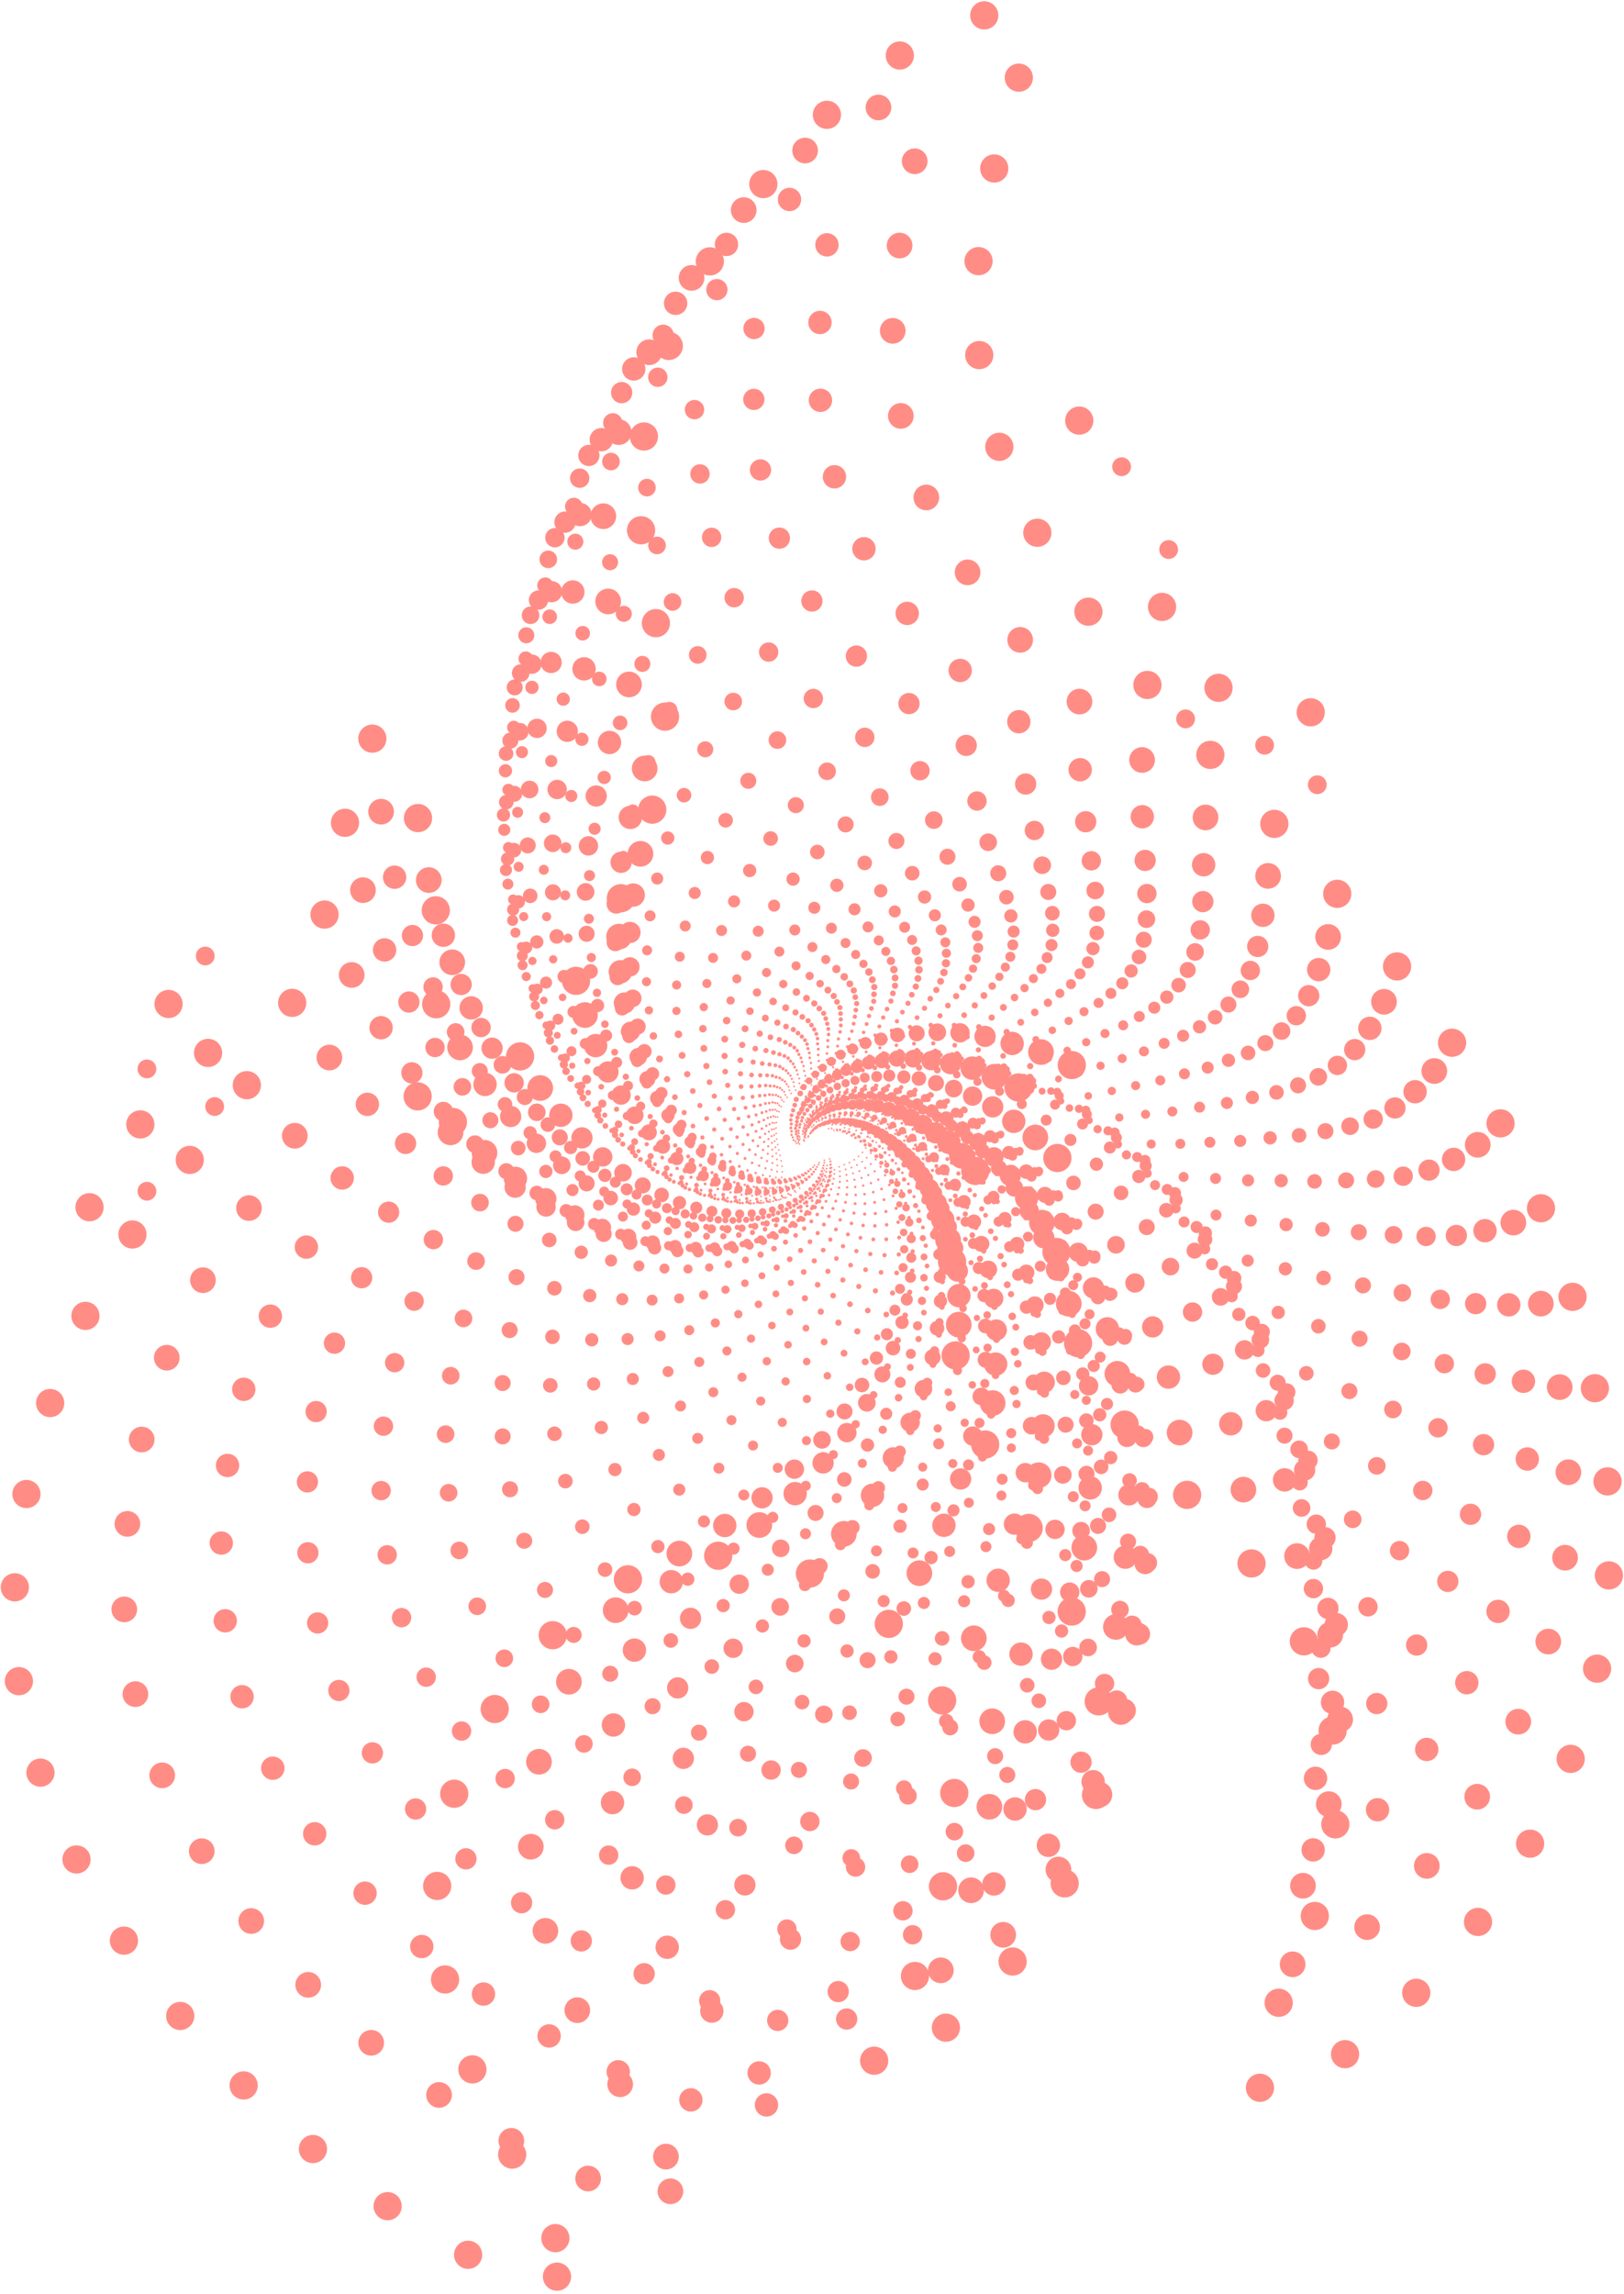 <?xml version="1.0" encoding="UTF-8"?>
<svg id="Layer_2" xmlns="http://www.w3.org/2000/svg" viewBox="0 0 863.08 1219.01">
  <defs>
    <style>
      .cls-1 {
        stroke-dasharray: 0 5.2;
        stroke-width: 1.56px;
      }

      .cls-1, .cls-2, .cls-3, .cls-4, .cls-5, .cls-6, .cls-7, .cls-8, .cls-9, .cls-10, .cls-11, .cls-12, .cls-13, .cls-14, .cls-15, .cls-16, .cls-17, .cls-18, .cls-19, .cls-20, .cls-21, .cls-22, .cls-23, .cls-24, .cls-25, .cls-26, .cls-27, .cls-28, .cls-29, .cls-30, .cls-31 {
        fill: none;
        stroke: #ff8d86;
        stroke-linecap: round;
        stroke-linejoin: round;
      }

      .cls-2 {
        stroke-dasharray: 0 25.84;
        stroke-width: 7.75px;
      }

      .cls-3 {
        stroke-dasharray: 0 7.58;
        stroke-width: 2.27px;
      }

      .cls-4 {
        stroke-dasharray: 0 23.51;
        stroke-width: 7.05px;
      }

      .cls-5 {
        stroke-dasharray: 0 31.2;
        stroke-width: 9.36px;
      }

      .cls-6 {
        stroke-dasharray: 0 45.5;
        stroke-width: 13.65px;
      }

      .cls-7 {
        stroke-dasharray: 0 2.95;
        stroke-width: .89px;
      }

      .cls-8 {
        stroke-dasharray: 0 14.67;
        stroke-width: 4.4px;
      }

      .cls-9 {
        stroke-dasharray: 0 19.47;
        stroke-width: 5.84px;
      }

      .cls-10 {
        stroke-dasharray: 0 6.28;
        stroke-width: 1.88px;
      }

      .cls-11 {
        stroke-dasharray: 0 50;
        stroke-width: 15px;
      }

      .cls-12 {
        stroke-dasharray: 0 4.31;
        stroke-width: 1.29px;
      }

      .cls-13 {
        stroke-dasharray: 0 12.15;
        stroke-width: 3.65px;
      }

      .cls-14 {
        stroke-dasharray: 0 17.72;
        stroke-width: 5.32px;
      }

      .cls-15 {
        stroke-dasharray: 0 10.06;
        stroke-width: 3.02px;
      }

      .cls-16 {
        stroke-dasharray: 0 13.35;
        stroke-width: 4.01px;
      }

      .cls-17 {
        stroke-dasharray: 0 3.24;
        stroke-width: .97px;
      }

      .cls-18 {
        stroke-dasharray: 0 28.39;
        stroke-width: 8.52px;
      }

      .cls-32 {
        fill: #ff8d86;
      }

      .cls-19 {
        stroke-dasharray: 0 4.73;
        stroke-width: 1.42px;
      }

      .cls-20 {
        stroke-dasharray: 0 37.68;
        stroke-width: 11.3px;
      }

      .cls-21 {
        stroke-dasharray: 0 5.71;
        stroke-width: 1.71px;
      }

      .cls-22 {
        stroke-dasharray: 0 21.4;
        stroke-width: 6.42px;
      }

      .cls-23 {
        stroke-dasharray: 0 9.16;
        stroke-width: 2.75px;
      }

      .cls-24 {
        stroke-dasharray: 0 8.33;
        stroke-width: 2.5px;
      }

      .cls-25 {
        stroke-dasharray: 0 6.9;
        stroke-width: 2.07px;
      }

      .cls-26 {
        stroke-dasharray: 0 3.57;
        stroke-width: 1.07px;
      }

      .cls-27 {
        stroke-dasharray: 0 3.92;
        stroke-width: 1.18px;
      }

      .cls-28 {
        stroke-dasharray: 0 41.4;
        stroke-width: 12.42px;
      }

      .cls-29 {
        stroke-dasharray: 0 11.06;
        stroke-width: 3.32px;
      }

      .cls-30 {
        stroke-dasharray: 0 34.29;
        stroke-width: 10.29px;
      }

      .cls-31 {
        stroke-dasharray: 0 16.12;
        stroke-width: 4.84px;
      }
    </style>
  </defs>
  <g id="high_good">
    <g>
      <g>
        <path class="cls-7" d="M456.2,582.81c2.19-.14,10.52,16.15,4.27,26.68-.83,1.4-2.91,4.37-6.51,6.82-4.36,2.96-6.92,2.42-11.15,5.73-3.79,2.96-4.93,5.89-5.65,5.52-.8-.42-.12-4.56,2.09-7.89,1.64-2.47,3.35-3.33,3.08-3.72-.47-.69-6.62.54-11.09,4.6-4.8,4.37-2.98,7.76-7.27,11.98-5.34,5.26-14.51,6.23-15.61,4.53-.75-1.16,2.68-2.82,5.13-6.66,7.05-11.03-4.97-22.68.35-39.14,1.98-6.11,5.14-9.16,7.25-10.73,5.26-3.91,12.32-4.81,13.06-3.56.75,1.25-5.87,2.91-7.79,9.04-1.92,6.14,2.97,10.1.32,16.48-1.44,3.49-4.2,5.42-3.74,5.88.45.45,3.68-.91,5.92-3.35,5.15-5.65.51-12.22,5.06-17.49,3.62-4.2,10.16-4.49,10.41-4.04.2.35-3.2,1.53-5.82,5.21-1.01,1.42-1.93,2.76-1.9,4.72.03,2.41,1.5,5.11,3.79,6.42,3.56,2.04,8.31,0,10.82-2.11,6.19-5.22,3.3-14.79,4.97-14.9Z"/>
        <path class="cls-17" d="M461.09,582.64c2.41.06,9.97,18.69,2.11,29.62-1.04,1.45-3.61,4.51-7.78,6.84-5.05,2.82-7.8,1.99-12.76,5.2-4.44,2.88-5.97,5.98-6.71,5.5-.84-.54.31-5,3.05-8.43,2.04-2.55,3.99-3.32,3.73-3.78-.44-.8-7.3-.05-12.58,3.97-5.68,4.32-4.01,8.21-9.11,12.42-6.35,5.25-16.48,5.43-17.52,3.46-.71-1.34,3.2-2.83,6.26-6.8,8.78-11.4-3.27-25.31,4.13-42.82,2.75-6.5,6.51-9.54,8.96-11.05,6.14-3.78,13.94-4.09,14.64-2.65.7,1.44-6.71,2.62-9.4,9.15-2.69,6.54,2.28,11.34-1.22,18.07-1.92,3.68-5.11,5.53-4.66,6.07.45.54,4.12-.64,6.8-3.1,6.18-5.69,1.73-13.33,7.22-18.66,4.37-4.25,11.55-3.94,11.78-3.42.18.4-3.65,1.36-6.87,5.14-1.24,1.45-2.38,2.84-2.54,4.98-.19,2.64,1.15,5.74,3.53,7.39,3.7,2.57,9.1.8,12.05-1.27,7.28-5.12,5.03-15.88,6.87-15.83Z"/>
        <path class="cls-26" d="M466.46,582.92c2.64.29,9.12,21.41-.52,32.63-1.28,1.49-4.38,4.59-9.17,6.74-5.8,2.61-8.73,1.43-14.46,4.47-5.13,2.73-7.1,5.97-7.87,5.38-.87-.67.81-5.44,4.14-8.94,2.47-2.6,4.68-3.25,4.45-3.78-.41-.92-7.98-.75-14.15,3.14-6.63,4.19-5.17,8.61-11.16,12.73-7.46,5.13-18.56,4.37-19.51,2.11-.65-1.53,3.77-2.79,7.5-6.84,10.7-11.64-1.16-28.02,8.63-46.48,3.63-6.86,8.04-9.82,10.87-11.24,7.08-3.55,15.66-3.14,16.28-1.5.63,1.65-7.6,2.23-11.16,9.11-3.58,6.9,1.41,12.63-3.07,19.66-2.45,3.84-6.13,5.57-5.69,6.2.44.63,4.57-.3,7.74-2.75,7.31-5.63,3.17-14.42,9.69-19.74,5.19-4.23,13.02-3.21,13.23-2.62.16.46-4.13,1.14-8.01,4.97-1.49,1.47-2.88,2.88-3.25,5.21-.47,2.87.71,6.39,3.16,8.43,3.81,3.17,9.88,1.75,13.31-.24,8.46-4.91,7.03-16.9,9.04-16.68Z"/>
        <path class="cls-27" d="M472.31,583.75c2.86.57,7.94,24.32-3.7,35.67-1.55,1.51-5.24,4.6-10.69,6.5-6.6,2.3-9.7.72-16.26,3.51-5.88,2.49-8.35,5.86-9.13,5.14-.89-.81,1.41-5.88,5.39-9.39,2.96-2.6,5.44-3.11,5.23-3.71-.36-1.04-8.67-1.59-15.79,2.09-7.66,3.95-6.49,8.93-13.44,12.86-8.65,4.91-20.73,3-21.56.44-.56-1.74,4.4-2.69,8.87-6.77,12.83-11.72,1.41-30.78,13.89-50.05,4.64-7.16,9.74-9.98,12.98-11.26,8.09-3.21,17.44-1.94,17.97-.08.53,1.86-8.53,1.71-13.09,8.91-4.58,7.21.33,13.96-5.24,21.23-3.05,3.97-7.24,5.51-6.82,6.25.42.73,5.03.1,8.74-2.27,8.54-5.47,4.86-15.49,12.5-20.68,6.09-4.14,14.56-2.26,14.73-1.6.13.52-4.63.86-9.25,4.68-1.77,1.47-3.42,2.88-4.06,5.39-.78,3.1.17,7.07,2.65,9.53,3.87,3.83,10.65,2.86,14.59,1.01,9.73-4.56,9.31-17.83,11.49-17.39Z"/>
        <path class="cls-12" d="M478.64,585.22c3.07.9,6.36,27.38-7.46,38.69-1.84,1.5-6.17,4.54-12.32,6.09-7.45,1.88-10.68-.14-18.14,2.28-6.67,2.17-9.7,5.61-10.49,4.75-.89-.98,2.11-6.3,6.8-9.76,3.49-2.57,6.25-2.89,6.08-3.56-.29-1.18-9.34-2.57-17.49.77-8.76,3.59-7.96,9.15-15.94,12.8-9.94,4.54-22.99,1.3-23.65-1.58-.45-1.96,5.07-2.52,10.36-6.57,15.16-11.6,4.5-33.56,20-53.46,5.76-7.39,11.62-9.99,15.28-11.09,9.16-2.74,19.28-.45,19.68,1.63.4,2.09-9.5,1.05-15.19,8.5-5.7,7.46-.97,15.32-7.77,22.74-3.72,4.06-8.46,5.33-8.06,6.19.39.84,5.5.6,9.78-1.64,9.87-5.17,6.8-16.49,15.66-21.44,7.06-3.95,16.16-1.08,16.28-.34.1.58-5.15.49-10.57,4.24-2.08,1.44-4.02,2.82-4.96,5.52-1.15,3.31-.49,7.75,1.99,10.68,3.87,4.57,11.38,4.15,15.88,2.51,11.09-4.06,11.9-18.62,14.24-17.94Z"/>
        <path class="cls-19" d="M485.43,587.43c3.28,1.28,4.34,30.58-11.88,41.64-2.15,1.47-7.19,4.38-14.07,5.49-8.33,1.35-11.68-1.17-20.07.76-7.51,1.73-11.16,5.21-11.94,4.19-.88-1.15,2.91-6.7,8.38-10.04,4.06-2.48,7.12-2.56,7-3.31-.21-1.32-9.98-3.7-19.22-.83-9.93,3.09-9.59,9.25-18.68,12.48-11.32,4.02-25.29-.78-25.74-4-.3-2.19,5.8-2.28,11.97-6.2,17.71-11.25,8.14-36.31,27.02-56.61,7.01-7.54,13.68-9.83,17.79-10.67,10.29-2.12,21.15,1.35,21.39,3.67.24,2.32-10.5.24-17.44,7.85-6.96,7.62-2.53,16.68-10.69,24.15-4.46,4.08-9.77,5.03-9.42,6,.35.96,5.97,1.18,10.86-.86,11.3-4.71,9.02-17.4,19.2-21.97,8.11-3.64,17.79.36,17.85,1.19.05.64-5.69.05-11.98,3.62-2.42,1.38-4.67,2.7-5.96,5.56-1.58,3.52-1.28,8.44,1.16,11.89,3.8,5.37,12.06,5.64,17.14,4.26,12.52-3.39,14.81-19.25,17.31-18.27Z"/>
        <path class="cls-1" d="M492.65,590.5c3.47,1.72,1.82,33.89-16.99,44.45-2.5,1.4-8.29,4.1-15.93,4.66-9.25.68-12.68-2.4-22.05-1.09-8.39,1.18-12.71,4.64-13.47,3.45-.86-1.35,3.83-7.05,10.14-10.18,4.68-2.32,8.04-2.12,7.98-2.96-.1-1.46-10.57-5.01-20.96-2.75-11.17,2.43-11.38,9.21-21.64,11.88-12.78,3.32-27.61-3.27-27.79-6.84-.12-2.42,6.56-1.94,13.69-5.64,20.47-10.62,12.38-38.97,35-59.39,8.4-7.58,15.91-9.45,20.5-9.98,11.47-1.33,23.02,3.51,23.06,6.07.04,2.57-11.52-.74-19.84,6.92-8.34,7.68-4.37,18.01-14.01,25.41-5.27,4.04-11.17,4.57-10.88,5.67.29,1.08,6.42,1.86,11.98.1,12.82-4.08,11.54-18.18,23.12-22.22,9.22-3.21,19.44,2.1,19.43,3.01,0,.71-6.23-.49-13.46,2.82-2.78,1.27-5.38,2.51-7.06,5.52-2.07,3.7-2.21,9.12.13,13.12,3.64,6.24,12.67,7.33,18.36,6.31,14.03-2.51,18.06-19.65,20.7-18.34Z"/>
        <path class="cls-21" d="M500.26,594.55c3.63,2.21-1.25,37.28-22.86,47.03-2.87,1.3-9.47,3.7-17.89,3.58-10.19-.14-13.65-3.84-24.03-3.3-9.3.49-14.36,3.86-15.08,2.48-.81-1.56,4.87-7.36,12.07-10.18,5.35-2.09,9-1.55,9.02-2.47.03-1.61-11.09-6.5-22.68-5.01-12.46,1.59-13.34,9-24.83,10.93-14.31,2.41-29.91-6.23-29.77-10.15.1-2.66,7.37-1.49,15.53-4.86,23.42-9.66,17.29-41.47,44-61.66,9.92-7.5,18.32-8.82,23.4-8.96,12.68-.36,24.87,6.04,24.66,8.85-.2,2.81-12.54-1.91-22.39,5.68-9.87,7.6-6.51,19.3-17.77,26.48-6.16,3.92-12.67,3.93-12.46,5.16.21,1.21,6.85,2.65,13.1,1.25,14.43-3.23,14.38-18.8,27.44-22.11,10.4-2.63,21.08,4.16,20.98,5.16-.08.77-6.77-1.14-15,1.8-3.16,1.13-6.13,2.23-8.25,5.37-2.62,3.85-3.29,9.77-1.12,14.38,3.39,7.18,13.17,9.23,19.49,8.67,15.6-1.4,21.65-19.78,24.42-18.1Z"/>
        <path class="cls-10" d="M508.2,599.71c3.76,2.77-4.94,40.69-29.52,49.3-3.27,1.14-10.72,3.14-19.93,2.2-11.14-1.13-14.57-5.51-25.99-5.92-10.23-.36-16.09,2.85-16.74,1.27-.74-1.78,6.03-7.59,14.19-9.98,6.06-1.78,10-.84,10.11-1.84.18-1.76-11.51-8.17-24.35-7.66-13.79.55-15.47,8.57-28.23,9.58-15.89,1.26-32.15-9.68-31.62-13.97.36-2.91,8.21-.93,17.47-3.83,26.57-8.33,22.9-43.75,54.08-63.28,11.58-7.26,20.9-7.9,26.47-7.57,13.92.82,26.64,9,26.15,12.05-.49,3.06-13.54-3.29-25.05,4.07-11.53,7.38-8.97,20.51-21.99,27.28-7.12,3.7-14.25,3.09-14.13,4.46.11,1.35,7.24,3.56,14.22,2.63,16.1-2.16,17.54-19.2,32.15-21.57,11.64-1.89,22.68,6.57,22.48,7.65-.16.84-7.31-1.89-16.6.53-3.57.93-6.92,1.86-9.55,5.08-3.23,3.96-4.54,10.38-2.6,15.63,3.02,8.18,13.53,11.37,20.51,11.35,17.22-.04,25.6-19.58,28.46-17.47Z"/>
        <path class="cls-25" d="M516.4,606.13c3.85,3.39-9.31,44.07-37.04,51.14-3.68.94-12.04,2.41-22.02.5-12.09-2.31-15.43-7.43-27.89-8.97-11.16-1.37-17.89,1.58-18.45-.21-.63-2.02,7.33-7.73,16.49-9.57,6.8-1.37,11.03.04,11.24-1.05.37-1.91-11.82-10.05-25.92-10.72-15.15-.72-17.75,7.9-31.82,7.79-17.52-.14-34.27-13.68-33.27-18.32.67-3.15,9.08-.23,19.49-2.52,29.88-6.58,29.26-45.7,65.26-64.1,13.37-6.83,23.64-6.64,29.7-5.75,15.16,2.23,28.31,12.4,27.47,15.7-.83,3.3-14.51-4.9-27.81,2.06-13.33,6.97-11.79,21.59-26.69,27.76-8.15,3.37-15.89,2.02-15.9,3.52,0,1.49,7.59,4.59,15.32,4.24,17.84-.82,21.04-19.34,37.27-20.53,12.92-.95,24.2,9.37,23.87,10.53-.25.9-7.82-2.77-18.22-1.01-4,.68-7.75,1.37-10.94,4.65-3.92,4.03-5.96,10.93-4.34,16.87,2.52,9.25,13.72,13.74,21.36,14.39,18.85,1.61,29.9-18.99,32.83-16.4Z"/>
        <path class="cls-3" d="M524.76,613.94c3.9,4.08-14.41,47.35-45.45,52.44-4.12.68-13.41,1.49-24.16-1.56-13.01-3.68-16.17-9.61-29.67-12.49-12.09-2.57-19.73.02-20.18-2-.5-2.27,8.77-7.76,18.97-8.9,7.58-.85,12.07,1.1,12.41-.07.59-2.05-11.98-12.14-27.35-14.22-16.52-2.24-20.19,6.95-35.58,5.48-19.16-1.83-36.2-18.25-34.67-23.24,1.04-3.38,9.96.62,21.58-.9,33.34-4.34,36.41-47.22,77.58-63.92,15.29-6.2,26.52-5.01,33.07-3.45,16.38,3.89,29.8,16.29,28.57,19.82-1.23,3.54-15.41-6.76-30.65-.41-15.26,6.36-14.97,22.5-31.87,27.83-9.24,2.91-17.59.69-17.74,2.33-.15,1.63,7.86,5.75,16.36,6.11,19.6.81,24.89-19.16,42.76-18.91,14.24.2,25.59,12.57,25.13,13.82-.36.96-8.29-3.78-19.85-2.85-4.44.36-8.62.76-12.42,4.04-4.68,4.04-7.58,11.39-6.37,18.05,1.88,10.37,13.7,16.36,22.01,17.8,20.48,3.56,34.55-17.92,37.51-14.81Z"/>
        <path class="cls-24" d="M533.16,623.28c3.87,4.84-20.31,50.46-54.78,53.05-4.58.34-14.82.34-26.3-4.02-13.89-5.28-16.79-12.07-31.28-16.51-12.99-3.97-21.6-1.87-21.9-4.12-.33-2.54,10.34-7.65,21.62-7.92,8.38-.2,13.11,2.36,13.59,1.11.84-2.19-11.95-14.43-28.58-18.18-17.87-4.03-22.77,5.67-39.47,2.59-20.8-3.84-37.88-23.45-35.73-28.76,1.46-3.6,10.84,1.63,23.71,1.09,36.92-1.56,44.38-48.21,91.05-62.54,17.33-5.32,29.51-2.94,36.53-.61,17.56,5.83,31.06,20.68,29.38,24.43-1.68,3.75-16.23-8.87-33.51-3.39-17.32,5.5-18.54,23.2-37.56,27.42-10.4,2.3-19.32-.93-19.64.86-.32,1.77,8.06,7.05,17.33,8.25,21.38,2.77,29.08-18.59,48.62-16.61,15.57,1.58,26.81,16.22,26.18,17.53-.49,1.02-8.72-4.94-21.46-5.02-4.9-.03-9.51,0-13.99,3.23-5.51,3.97-9.38,11.75-8.7,19.15,1.06,11.53,13.44,19.22,22.39,21.6,22.08,5.86,39.54-16.31,42.49-12.62Z"/>
        <path class="cls-23" d="M541.47,634.32c3.78,5.67-27.07,53.29-65.05,52.83-5.05-.06-16.26-1.05-28.4-6.92-14.71-7.11-17.22-14.82-32.67-21.07-13.83-5.59-23.47-4.12-23.58-6.6-.12-2.81,12.05-7.39,24.43-6.6,9.19.58,14.13,3.84,14.77,2.52,1.13-2.32-11.7-16.94-29.54-22.64-19.18-6.12-25.47,4.03-43.46-.94-22.41-6.19-39.22-29.3-36.36-34.91,1.94-3.8,11.72,2.82,25.85,3.46,40.56,1.83,53.2-48.53,105.66-59.75,19.49-4.17,32.58-.4,40.05,2.83,18.67,8.06,32.02,25.62,29.82,29.56-2.2,3.95-16.91-11.27-36.36-6.92-19.48,4.36-22.52,23.62-43.74,26.42-11.6,1.53-21.07-2.87-21.59-.94-.52,1.91,8.15,8.49,18.18,10.69,23.14,5.08,33.61-17.56,54.82-13.52,16.89,3.22,27.8,20.32,26.98,21.7-.63,1.07-9.07-6.24-23.01-7.55-5.36-.5-10.41-.9-15.62,2.2-6.41,3.82-11.4,11.96-11.36,20.13.06,12.72,12.87,22.33,22.44,25.79,23.61,8.53,44.84-14.07,47.72-9.75Z"/>
        <path class="cls-15" d="M549.5,647.2c3.59,6.57-34.73,55.75-76.27,51.6-5.52-.55-17.7-2.7-30.43-10.29-15.42-9.19-17.43-17.88-33.74-26.19-14.61-7.45-25.3-6.75-25.18-9.49.14-3.09,13.9-6.93,27.37-4.89,10,1.52,15.1,5.56,15.93,4.17,1.46-2.43-11.19-19.67-30.17-27.62-20.41-8.54-28.27,1.97-47.48-5.2-23.94-8.93-40.13-35.83-36.46-41.69,2.49-3.98,12.56,4.21,27.97,6.26,44.23,5.89,62.88-48.03,121.4-55.29,21.73-2.7,35.71,2.69,43.57,6.93,19.66,10.62,32.6,31.11,29.82,35.22-2.79,4.11-17.44-13.96-39.14-11.06-21.75,2.91-26.92,23.7-50.42,24.73-12.85.56-22.79-5.16-23.54-3.1-.75,2.04,8.1,10.08,18.88,13.45,24.85,7.77,38.48-16.01,61.31-9.55,18.18,5.14,28.49,24.91,27.46,26.34-.8,1.11-9.33-7.7-24.46-10.47-5.82-1.06-11.31-1.99-17.31.91-7.38,3.57-13.62,12-14.37,20.94-1.16,13.93,11.95,25.67,22.1,30.38,25.03,11.6,50.44-11.11,53.17-6.1Z"/>
        <path class="cls-29" d="M557.07,662.07c3.3,7.54-43.36,57.7-88.43,49.19-5.99-1.13-19.11-4.65-32.33-14.18-16-11.54-17.37-21.24-34.43-31.91-15.28-9.55-27.05-9.82-26.65-12.8.45-3.37,15.88-6.26,30.44-2.73,10.81,2.62,15.99,7.53,17.04,6.09,1.83-2.52-10.36-22.6-30.38-33.12-21.52-11.31-31.14-.55-51.49-10.24-25.35-12.06-40.5-43.07-35.92-49.14,3.11-4.11,13.34,5.81,30.01,9.53,47.85,10.68,73.44-46.55,138.19-48.9,24.05-.87,38.83,6.36,47.04,11.76,20.51,13.5,32.71,37.18,29.27,41.41-3.45,4.24-17.75-16.95-41.79-15.85-24.08,1.1-31.74,23.37-57.56,22.24-14.12-.62-24.45-7.83-25.47-5.65-1.01,2.16,7.91,11.81,19.38,16.53,26.46,10.89,43.66-13.84,68.03-4.59,19.41,7.37,28.8,30,27.54,31.46-.98,1.14-9.48-9.32-25.78-13.8-6.27-1.72-12.19-3.26-19.04-.66-8.42,3.2-16.06,11.83-17.73,21.55-2.6,15.14,10.62,29.25,21.28,35.37,26.29,15.1,56.28-7.33,58.79-1.59Z"/>
        <path class="cls-13" d="M563.92,679.07c2.89,8.57-53,59.02-101.52,45.38-6.45-1.81-20.48-6.92-34.03-18.62-16.41-14.16-16.98-24.92-34.63-38.23-15.81-11.92-28.67-13.34-27.95-16.56.81-3.64,17.98-5.33,33.58-.07,11.58,3.9,16.79,9.78,18.07,8.3,2.24-2.59-9.18-25.74-30.09-39.17-22.48-14.44-34.03-3.58-55.38-16.14-26.6-15.64-40.22-51.03-34.61-57.23,3.8-4.21,14.05,7.64,31.94,13.31,51.36,16.28,84.86-43.93,155.96-40.29,26.41,1.35,41.9,10.68,50.36,17.38,21.16,16.75,32.25,43.83,28.08,48.13-4.18,4.31-17.81-20.25-44.23-21.36-26.47-1.1-36.98,22.55-65.14,18.84-15.4-2.03-26.02-10.91-27.35-8.62-1.32,2.27,7.52,13.68,19.63,19.95,27.92,14.45,49.12-10.97,74.91,1.5,20.55,9.93,28.65,35.6,27.14,37.08-1.18,1.16-9.48-11.11-26.9-17.58-6.7-2.49-13.03-4.73-20.78-2.54-9.53,2.69-18.72,11.41-21.48,21.9-4.3,16.33,8.83,33.04,19.91,40.76,27.33,19.05,62.31-2.63,64.51,3.89Z"/>
        <path class="cls-16" d="M569.8,698.34c2.35,9.66-63.67,59.53-115.48,39.95-6.88-2.6-21.75-9.54-35.47-23.65-16.61-17.08-16.2-28.9-34.25-45.16-16.17-14.57-30.11-17.35-29.01-20.81,1.24-3.91,20.2-4.11,36.77,3.13,12.3,5.38,17.44,12.31,18.99,10.81,2.7-2.62-7.58-29.06-29.19-45.76-23.22-17.96-36.91-7.18-59.08-22.97-27.62-19.66-39.14-59.71-32.41-65.97,4.56-4.24,14.65,9.71,33.69,17.63,54.67,22.74,97.1-39.96,174.59-29.17,28.78,4.01,44.85,15.71,53.47,23.85,21.56,20.36,31.11,51.07,26.13,55.38-4.99,4.31-17.56-23.88-46.37-27.61-28.87-3.74-42.65,21.14-73.12,14.38-16.66-3.7-27.44-14.44-29.11-12.06-1.66,2.36,6.93,15.7,19.58,23.72,29.18,18.5,54.82-7.3,81.87,8.81,21.54,12.84,27.96,41.71,26.15,43.19-1.4,1.15-9.32-13.07-27.76-21.82-7.1-3.36-13.81-6.43-22.51-4.78-10.69,2.04-21.58,10.7-25.61,21.91-6.27,17.46,6.5,37.01,17.89,46.53,28.1,23.47,68.47,3.09,70.25,10.44Z"/>
        <path class="cls-8" d="M574.38,720c1.64,10.79-75.4,59.07-130.25,32.68-7.29-3.51-22.9-12.53-36.57-29.28-16.54-20.28-14.97-33.19-33.17-52.72-16.3-17.49-31.3-21.87-29.77-25.56,1.73-4.16,22.5-2.57,39.95,6.95,12.95,7.07,17.91,15.15,19.75,13.66,3.21-2.61-5.52-32.53-27.57-52.89-23.7-21.88-39.72-11.4-62.48-30.8-28.35-24.17-37.13-69.12-29.16-75.32,5.4-4.21,15.1,12.03,35.2,22.53,57.67,30.13,110.13-34.45,193.93-15.22,31.12,7.14,47.59,21.49,56.25,31.23,21.65,24.35,29.16,58.89,23.3,63.13-5.87,4.25-16.93-27.82-48.12-34.67-31.25-6.86-48.71,19.06-81.42,8.74-17.88-5.64-28.65-18.43-30.71-15.99-2.04,2.42,6.08,17.85,19.16,27.84,30.18,23.05,60.71-2.75,88.78,17.49,22.35,16.12,26.61,48.34,24.5,49.79-1.65,1.13-8.95-15.2-28.3-26.54-7.45-4.36-14.51-8.36-24.18-7.38-11.9,1.21-24.65,9.65-30.13,21.54-8.53,18.51,3.57,41.14,15.13,52.65,28.51,28.38,74.66,9.94,75.91,18.16Z"/>
        <path class="cls-31" d="M577.33,744.14c.77,11.97-88.2,57.44-145.71,23.3-7.64-4.54-23.87-15.91-37.23-35.56-16.17-23.79-13.21-37.77-31.26-60.89-16.17-20.71-32.17-26.94-30.14-30.83,2.29-4.39,24.88-.65,43.07,11.44,13.5,8.98,18.16,18.3,20.31,16.84,3.76-2.54-2.93-36.14-25.12-60.54-23.85-26.22-42.39-16.28-65.45-39.7-28.72-29.18-34.02-79.22-24.71-85.25,6.31-4.09,15.38,14.62,36.37,28.03,60.25,38.51,123.86-27.17,213.75,1.92,33.39,10.8,50.04,28.09,58.59,39.58,21.37,28.73,26.28,67.26,19.46,71.34-6.83,4.09-15.87-32.08-49.36-42.56-33.55-10.51-55.15,16.2-89.97,1.77-19.04-7.89-29.6-22.92-32.09-20.45-2.47,2.45,4.95,20.12,18.31,32.31,30.83,28.12,66.73,2.81,95.51,27.65,22.93,19.78,24.5,55.47,22.05,56.85-1.91,1.08-8.34-17.5-28.44-31.77-7.73-5.49-15.08-10.54-25.76-10.4-13.14.18-27.91,8.2-35.05,20.69-11.11,19.45-.03,45.38,11.52,59.08,28.49,33.8,80.77,18.03,81.36,27.15Z"/>
        <path class="cls-14" d="M578.25,770.86c-.31,13.18-102.06,54.44-161.75,11.55-7.93-5.7-24.61-19.7-37.35-42.49-15.42-27.59-10.84-42.61-28.39-69.65-15.72-24.22-32.64-32.58-30.04-36.64,2.93-4.58,27.3,1.67,46.05,16.65,13.92,11.12,18.13,21.77,20.62,20.38,4.36-2.43.26-39.85-21.7-68.68-23.6-30.99-44.85-21.88-67.84-49.73-28.65-34.69-29.66-89.98-18.89-95.69,7.3-3.87,15.44,17.48,37.13,34.17,62.27,47.92,138.19-17.88,233.81,22.57,35.52,15.02,52.09,35.54,60.34,48.94,20.64,33.5,22.33,76.15,14.47,79.96-7.87,3.82-14.3-36.64-49.95-51.32-35.72-14.72-61.93,12.45-98.66-6.68-20.08-10.46-30.21-27.93-33.17-25.46-2.93,2.45,3.49,22.5,16.95,37.13,31.05,33.73,72.78,9.47,101.91,39.41,23.2,23.85,21.51,63.07,18.69,64.35-2.19.99-7.45-19.96-28.09-37.5-7.94-6.75-15.5-12.99-27.21-13.85-14.4-1.06-31.34,6.31-40.35,19.29-14.03,20.23-4.38,49.67,6.95,65.78,27.96,39.73,86.7,27.47,86.46,37.51Z"/>
        <path class="cls-9" d="M576.69,800.19c-1.6,14.4-116.94,49.82-178.17-2.85-8.14-7-25.05-23.92-36.81-50.1-14.24-31.68-7.79-47.69-24.41-78.97-14.89-28.02-32.61-38.79-29.38-42.98,3.65-4.74,29.73,4.44,48.82,22.63,14.18,13.51,17.76,25.57,20.62,24.29,5.01-2.24,4.1-43.6-17.17-77.26-22.87-36.19-47-28.25-69.51-60.94-28.04-40.72-23.85-101.34-11.51-106.56,8.36-3.54,15.23,20.61,37.38,40.97,63.57,58.42,152.99-6.33,253.8,47.1,37.44,19.85,53.62,43.89,61.37,59.36,19.39,38.65,17.15,85.5,8.18,88.92-8.98,3.43-12.15-41.48-49.77-60.97-37.7-19.53-68.98,7.7-107.36-16.76-20.99-13.37-30.4-33.47-33.88-31.04-3.45,2.4,1.66,24.97,15,42.27,30.77,39.9,78.77,17.33,107.79,52.91,23.12,28.34,17.51,71.1,14.3,72.23-2.5.88-6.25-22.56-27.16-43.74-8.05-8.15-15.72-15.7-28.46-17.77-15.66-2.54-34.92,3.9-46.02,17.25-17.3,20.8-9.56,53.96,1.31,72.68,26.8,46.18,92.28,38.38,91.06,49.35Z"/>
        <path class="cls-22" d="M572.17,832.16c-3.13,15.61-132.79,43.34-194.78-20.19-8.24-8.44-25.13-28.59-35.5-58.37-12.55-36.05-3.96-52.95-19.16-88.79-13.62-32.1-31.98-45.58-28.04-49.87,4.45-4.84,32.12,7.71,51.28,29.45,14.22,16.15,16.99,29.69,20.25,28.56,5.7-1.97,8.66-47.33-11.4-86.23-21.57-41.81-48.74-35.43-70.25-73.37-26.79-47.26-16.4-113.23-2.4-117.76,9.49-3.07,14.7,24.02,37,48.43,64,70.05,168.09,7.72,273.33,75.87,39.09,25.31,54.49,53.19,61.5,70.86,17.52,44.17,10.59,95.24.44,98.13-10.16,2.89-9.33-46.57-48.65-71.51-39.4-24.99-76.25,1.82-115.93-28.63-21.69-16.65-30.07-39.55-34.11-37.23-4,2.3-.57,27.49,12.37,47.71,29.86,46.63,84.57,26.52,112.93,68.24,22.59,33.23,12.36,79.51,8.73,80.44-2.82.72-4.68-25.29-25.55-50.49-8.03-9.69-15.71-18.7-29.45-22.18-16.9-4.28-38.6.93-52.03,14.48-20.93,21.12-15.63,58.16-5.53,79.69,24.91,53.12,97.34,50.85,94.96,62.74Z"/>
        <path class="cls-4" d="M564.17,866.72c-4.92,16.79-149.52,34.72-211.29-40.75-8.21-10.03-24.78-33.7-33.28-67.3-10.29-40.66.74-58.34-12.47-99.04-11.83-36.45-30.65-52.96-25.92-57.28,5.33-4.87,34.42,11.51,53.31,37.15,14.02,19.04,15.76,34.13,19.43,33.21,6.43-1.61,14.02-50.99-4.22-95.48-19.6-47.83-49.97-43.46-69.88-87.05-24.8-54.3-7.11-125.52,8.65-129.14,10.69-2.45,13.79,27.7,35.86,56.56,63.35,82.81,183.27,24.55,291.95,109.24,40.36,31.45,54.56,63.44,60.54,83.46,14.95,50.03,2.47,105.28-8.92,107.46-11.4,2.19-5.75-51.87-46.4-82.94-40.74-31.13-83.65-5.31-124.17-42.45-22.15-20.3-29.13-46.18-33.78-44.02-4.6,2.13-3.26,30.04,8.97,53.41,28.22,53.91,90.04,37.13,117.09,85.52,21.55,38.55,5.91,88.23,1.86,88.9-3.15.52-2.7-28.14-23.13-57.72-7.86-11.38-15.4-21.97-30.12-27.1-18.09-6.31-42.34-2.68-58.35,10.87-24.93,21.11-22.68,62.17-13.69,86.71,22.19,60.53,101.69,64.99,97.94,77.78Z"/>
        <path class="cls-2" d="M552.1,903.78c-7,17.91-167,23.69-227.4-64.85-8.02-11.76-23.9-39.27-29.98-76.86-7.37-45.5,6.4-63.8-4.17-109.61-9.46-41.03-28.48-60.92-22.89-65.19,6.3-4.82,36.58,15.9,54.8,45.78,13.53,22.18,13.98,38.87,18.09,38.21,7.19-1.15,20.23-54.48,4.52-104.93-16.88-54.24-50.54-52.36-68.16-101.99-21.95-61.82,4.24-138.09,21.84-140.54,11.93-1.66,12.44,31.65,33.84,65.35,61.42,96.72,198.28,44.43,309.14,147.54,41.17,38.3,53.65,74.68,58.28,97.16,11.57,56.2-7.38,115.48-20.06,116.79-12.69,1.31-1.33-57.34-42.86-95.24-41.61-37.98-91.07-13.83-131.86-58.36-22.31-24.35-27.47-53.34-32.76-51.43-5.24,1.89-6.44,32.57,4.71,59.33,25.73,61.71,95.01,49.27,119.99,104.84,19.9,44.26-1.98,97.15-6.48,97.5-3.5.27-.26-31.06-19.79-65.4-7.51-13.21-14.76-25.53-30.37-32.55-19.2-8.64-46.09-6.99-64.91,6.31-29.31,20.72-30.78,65.88-23.29,93.61,18.49,68.39,105.1,80.89,99.77,94.53Z"/>
        <path class="cls-18" d="M535.33,943.2c-9.38,18.93-185.09,9.94-242.73-92.77-7.66-13.65-22.4-45.28-25.46-87.01-3.71-50.52,13.11-69.23,5.94-120.39-6.43-45.83-25.34-69.41-18.82-73.55,7.36-4.67,38.52,20.91,55.61,55.36,12.69,25.58,11.58,43.89,16.15,43.57,7.98-.57,27.36-57.7,15-114.44-13.28-61-50.31-62.16-64.85-118.17-18.11-69.78,17.86-150.77,37.37-151.76,13.22-.68,10.59,35.84,30.79,74.78,57.98,111.77,212.81,67.62,324.29,191.13,41.41,45.87,51.58,86.89,54.5,111.95,7.29,62.63-19.14,125.72-33.14,125.93-14.02.21,4.04-62.89-37.79-108.37-41.92-45.57-98.37-23.86-138.76-76.52-22.09-28.79-24.96-61.02-30.94-59.44-5.92,1.57-10.18,35.04-.53,65.4,22.26,70.02,99.29,63.04,121.31,126.26,17.54,50.36-11.47,106.16-16.43,106.11-3.86-.04,2.69-34.03-15.4-73.49-6.96-15.18-13.71-29.36-30.13-38.54-20.19-11.29-49.79-12.07-71.67.69-34.08,19.88-40.01,69.18-34.46,100.24,13.69,76.64,107.31,98.62,100.17,113.04Z"/>
        <path class="cls-5" d="M513.2,984.75c-12.08,19.83-203.57-6.84-256.84-124.81-7.08-15.67-20.18-51.71-19.54-97.69.78-55.66,20.99-74.53,18.03-131.23-2.65-50.78-21.09-78.41-13.56-82.32,8.51-4.41,40.17,26.58,55.58,65.93,11.44,29.22,8.48,49.16,13.5,49.24,8.79.14,35.48-60.54,27.38-123.84-8.7-68.04-49.12-72.86-59.67-135.58-13.14-78.13,34-163.34,55.44-162.56,14.54.53,8.16,40.25,26.54,84.81,52.76,127.91,226.49,94.41,336.7,240.29,40.94,54.18,48.15,100.06,48.94,127.77,1.98,69.27-32.99,135.79-48.34,134.68-15.37-1.11,10.44-68.47-30.99-122.25-41.52-53.9-105.4-35.54-144.58-97.05-21.42-33.63-21.48-69.19-28.18-68.03-6.63,1.15-14.5,37.39-6.84,71.54,17.66,78.79,102.66,78.52,120.71,149.84,14.38,56.81-22.73,115.12-28.15,114.59-4.22-.41,6.21-36.99-9.83-81.93-6.17-17.28-12.2-33.45-29.3-45.08-21.03-14.3-53.35-17.98-78.52-6.11-39.21,18.5-50.42,71.9-47.32,106.44,7.65,85.21,108.03,118.24,98.83,133.34Z"/>
        <path class="cls-30" d="M485,1028.12c-15.12,20.55-222.2-26.99-269.21-161.23-6.25-17.83-17.14-58.54-12.03-108.81,6.18-60.85,30.11-79.58,32.3-141.93,1.96-55.85-15.58-87.86-6.96-91.42,9.73-4.01,41.43,32.94,54.52,77.5,9.72,33.08,4.57,54.63,10.06,55.2,9.61,1,44.64-62.88,41.84-132.95-3.01-75.32-46.8-84.47-52.34-154.14-6.9-86.78,52.86-175.55,76.26-172.65,15.87,1.97,5.08,44.84,20.93,95.39,45.51,145.08,238.9,125.05,345.58,295.3,39.62,63.23,43.12,114.15,41.34,144.56-4.47,76.02-49.12,145.49-65.82,142.81-16.72-2.69,17.99-73.95-22.22-136.8-40.29-62.98-111.98-49-148.98-120.09-20.23-38.87-16.89-77.8-24.33-77.17-7.37.62-19.45,39.54-14.34,77.66,11.78,87.94,104.86,95.79,117.8,175.59,10.3,63.57-35.9,123.85-41.79,122.75-4.58-.86,10.34-39.9-2.91-90.63-5.09-19.51-10.15-37.79-27.75-52.15-21.65-17.66-56.68-24.79-85.37-14.2-44.69,16.5-62.08,73.88-62,111.99.21,94.01,106.94,139.78,95.42,155.43Z"/>
        <path class="cls-20" d="M449.97,1072.89c-18.52,21.05-240.66-50.83-279.27-202.28-5.13-20.12-13.16-65.73-2.75-120.27,12.6-66.02,40.59-84.23,48.96-152.28,7.5-60.95-8.64-97.68,1.14-100.74,11.04-3.46,42.2,40.03,52.27,90.06,7.48,37.15-.23,60.24,5.73,61.39,10.42,2.01,54.89-64.56,58.53-141.53,3.92-82.75-43.14-96.95-42.54-173.75.75-95.67,74.68-187.12,100.02-181.69,17.18,3.68,1.26,49.57,13.78,106.43,35.93,163.18,249.55,159.77,350.03,356.37,37.32,73.02,36.27,129.09,31.41,162.21-12.17,82.79-67.71,154.57-85.73,150.03-18.04-4.54,26.78-79.23-11.22-151.89-38.08-72.8-117.89-64.37-151.59-145.74-18.42-44.49-11.03-86.79-19.24-86.81-8.13-.02-25.08,41.42-23.14,83.65,4.48,97.4,105.62,114.9,112.14,203.5,5.19,70.57-51.17,132.14-57.51,130.37-4.93-1.38,15.14-42.69,5.49-99.49-3.71-21.85-7.49-42.34-25.39-59.75-22.01-21.41-59.68-32.57-92.1-23.73-50.51,13.78-75.04,74.93-78.6,116.66-8.77,102.94,103.68,163.26,89.57,179.3Z"/>
        <path class="cls-28" d="M407.34,1118.54c-22.29,21.27-258.59-78.69-286.35-248.19-3.69-22.52-8.11-73.22,8.51-131.93,20.11-71.07,52.5-88.32,68.18-162.01,14.05-66-.1-107.76,10.9-110.18,12.42-2.73,42.36,47.87,48.59,103.6,4.63,41.38-6.02,65.92.39,67.75,11.22,3.2,66.27-65.42,77.63-149.33,12.22-90.21-37.94-110.27-29.92-194.28,9.99-104.65,99.67-197.69,126.9-189.32,18.46,5.67-3.37,54.39,4.89,117.83,23.7,182.07,257.88,198.8,349.06,423.65,33.86,83.51,27.35,144.8,18.85,180.58-21.25,89.46-88.93,162.72-108.22,156.03-19.32-6.7,36.9-84.17,2.26-167.35-34.71-83.34-122.89-81.75-151.99-174.06-15.91-50.47-3.77-96.07-12.75-96.88-8.9-.8-31.42,42.94-33.34,89.35-4.43,107.06,104.62,135.9,103.27,233.52-1.08,77.76-68.67,139.76-75.44,137.21-5.27-1.98,20.66-45.29,15.54-108.39-1.97-24.27-4.15-47.07-22.07-67.84-22.04-25.55-62.21-41.37-98.55-34.79-56.61,10.25-89.33,74.84-97.22,120.18-19.46,111.85,97.86,188.66,80.89,204.86Z"/>
        <path class="cls-6" d="M356.29,1164.44c-26.44,21.15-275.55-110.91-289.7-299.12-1.88-25.01-1.87-80.93,21.95-143.61,28.82-75.88,65.93-91.66,90.15-170.83,21.7-70.91,10.21-117.97,22.48-119.57,13.86-1.8,41.79,56.46,43.27,118.07,1.1,45.74-12.9,71.59-6.06,74.21,11.97,4.58,78.81-65.27,99.29-156.04,22.02-97.58-30.97-124.35-14.15-215.55,20.96-113.61,128.05-206.87,157.05-195.1,19.66,7.97-8.89,59.22-5.93,129.46,8.51,201.59,263.27,242.33,341.54,497.2,29.07,94.66,16.07,161.13,3.34,199.49-31.83,95.9-112.94,169.62-133.42,160.45-20.5-9.18,48.46-88.61,18.5-182.98-30.02-94.56-126.71-101.27-149.71-205.1-12.58-56.77,5.08-105.53-4.68-107.27-9.66-1.73-38.51,44-45.06,94.62-15.1,116.77,101.51,158.79,90.68,265.53-8.62,85.02-88.56,146.42-95.73,142.98-5.58-2.67,26.95-47.6,27.4-117.17.17-26.76-.03-51.93-17.66-76.38-21.68-30.08-64.14-51.25-104.55-47.53-62.95,5.79-104.95,73.37-117.93,122.25-32.02,120.58,89.06,215.9,68.93,232.01Z"/>
        <path class="cls-11" d="M296.01,1209.8c-30.97,20.62-291.03-147.81-288.5-355.2.34-27.55,5.71-88.77,37.78-155.11,38.82-80.3,80.95-94.03,115.05-178.38,30.55-75.55,22.47-128.17,36.06-128.74,15.34-.65,40.34,65.81,36.06,133.4-3.18,50.18-20.98,77.13-13.74,80.66,12.67,6.16,92.53-63.9,123.64-161.32,33.45-104.72-22-139.09,5.15-237.32C381.35,85.42,507.52-6.41,538.14,9.24c20.76,10.61-15.41,63.98-18.89,141.15-9.99,221.5,265,290.5,326.28,577.01,22.76,106.41,2.16,177.93-15.46,218.71-44.04,101.94-139.88,174.87-161.42,162.87-21.57-12.02,61.53-92.36,37.78-198.54-23.8-106.4-129.01-123-144.25-238.87-8.33-63.35,15.67-115.04,5.15-117.88-10.41-2.82-46.37,44.48-58.39,99.27-27.71,126.39,95.92,183.56,73.84,299.36-17.58,92.25-110.97,151.8-118.49,147.36-5.85-3.46,34.07-49.53,41.21-125.64,2.75-29.28,4.94-56.85-12.02-85.31-20.85-35-65.31-62.25-109.9-62.04-69.47.31-121.92,70.27-140.81,122.54-46.6,128.93,76.82,244.88,53.23,260.59Z"/>
      </g>
      <circle class="cls-32" cx="647.58" cy="365.51" r="7.5"/>
      <circle class="cls-32" cx="696.58" cy="378.51" r="7.5"/>
      <circle class="cls-32" cx="573.58" cy="223.51" r="7.5"/>
      <circle class="cls-32" cx="617.58" cy="322.51" r="7.5"/>
      <circle class="cls-32" cx="74.58" cy="597.51" r="7.5"/>
      <circle class="cls-32" cx="110.58" cy="559.51" r="7.5"/>
      <circle class="cls-32" cx="89.58" cy="533.51" r="7.5"/>
      <circle class="cls-32" cx="47.58" cy="641.51" r="7.5"/>
      <circle class="cls-32" cx="672.08" cy="396.01" r="5"/>
      <circle class="cls-32" cx="630.08" cy="382.01" r="5"/>
      <circle class="cls-32" cx="621.08" cy="292.01" r="5"/>
      <circle class="cls-32" cx="596.08" cy="248.01" r="5"/>
      <circle class="cls-32" cx="700.08" cy="417.01" r="5"/>
      <circle class="cls-32" cx="114.08" cy="588.01" r="5"/>
      <circle class="cls-32" cx="109.08" cy="508.01" r="5"/>
      <circle class="cls-32" cx="78.08" cy="568.01" r="5"/>
      <circle class="cls-32" cx="78.08" cy="633.01" r="5"/>
    </g>
  </g>
</svg>